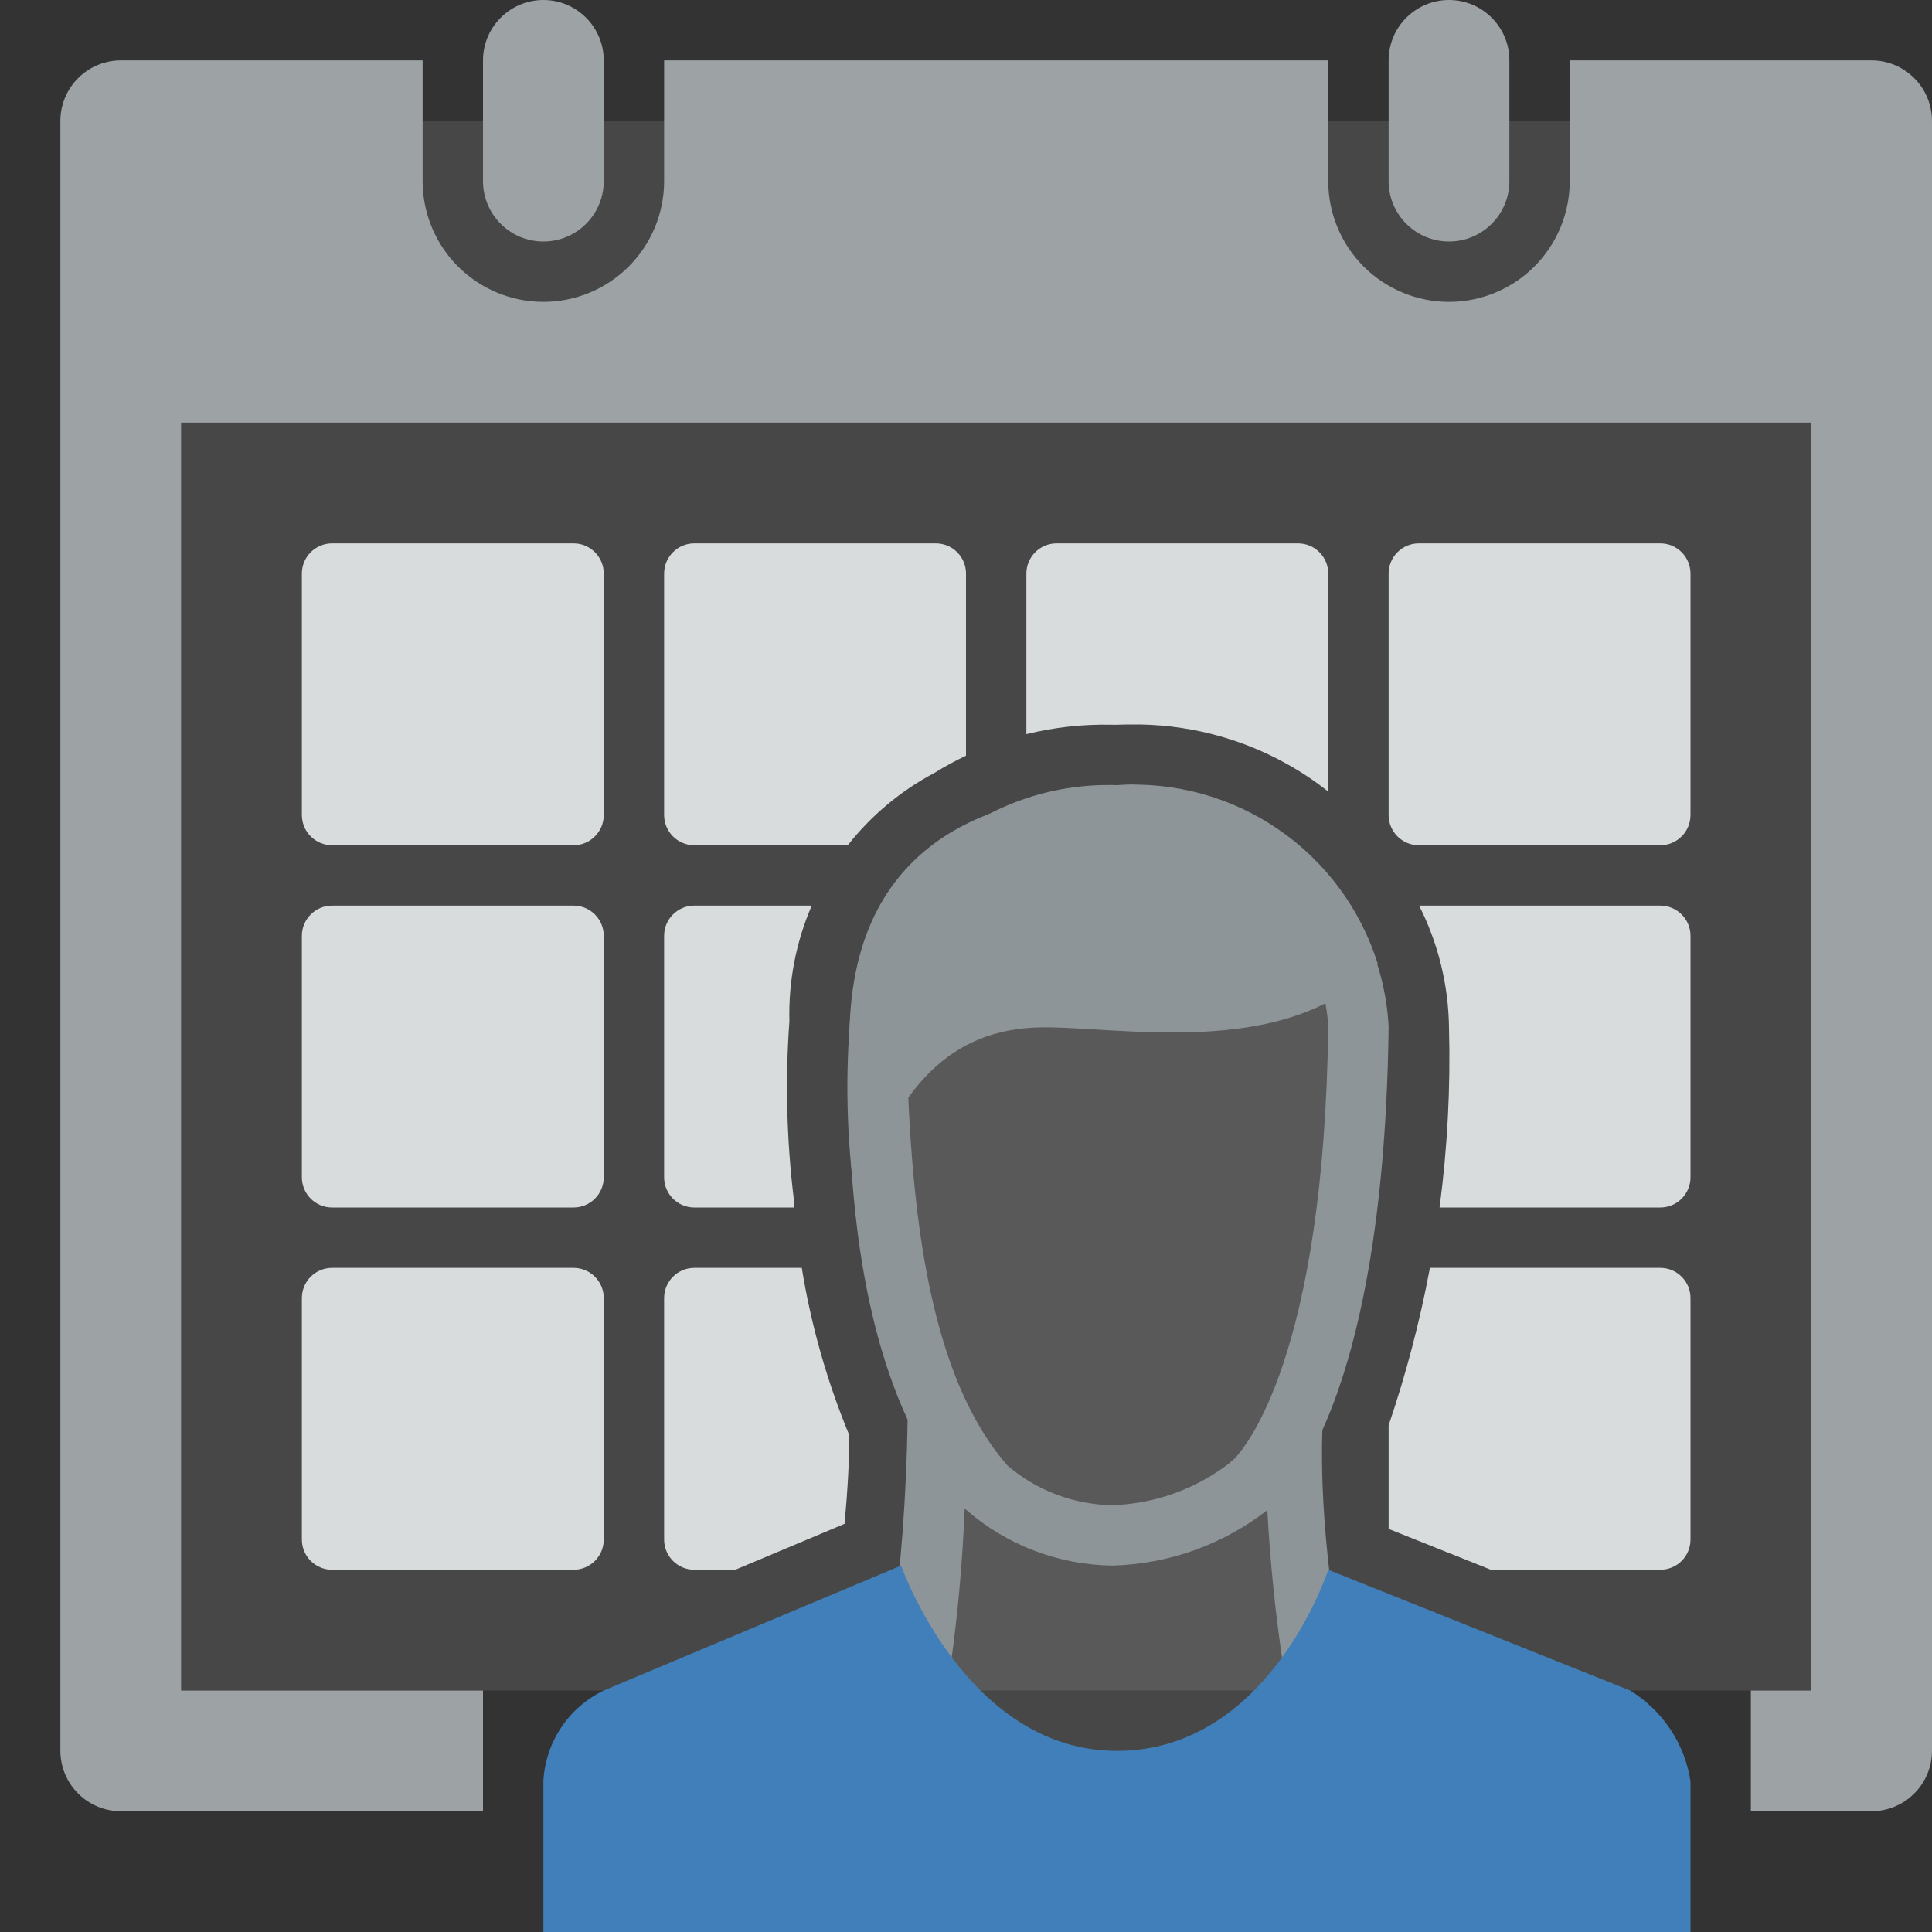 <svg width="32" height="32" viewBox="0 0 32 32" fill="none" xmlns="http://www.w3.org/2000/svg">
<rect x="0" y="0" width="32" height="32" fill="#333333" stroke="none"/>
<path opacity="0.1" d="M30 2H3V28H30V2Z" fill="white"/>
<path d="M25 1C25 0.448 24.552 0 24 0C23.448 0 23 0.448 23 1V3C23 3.552 23.448 4 24 4C24.552 4 25 3.552 25 3V1Z" fill="#9DA2A5"/>
<path d="M10 1C10 0.448 9.552 0 9 0C8.448 0 8 0.448 8 1V3C8 3.552 8.448 4 9 4C9.552 4 10 3.552 10 3V1Z" fill="#9DA2A5"/>
<path d="M31 1H26V3C26 3.53 25.789 4.039 25.414 4.414C25.039 4.789 24.53 5 24 5C23.47 5 22.961 4.789 22.586 4.414C22.211 4.039 22 3.53 22 3V1H11V3C11 3.53 10.789 4.039 10.414 4.414C10.039 4.789 9.53 5 9 5C8.47 5 7.961 4.789 7.586 4.414C7.211 4.039 7 3.53 7 3V1H2C1.735 1.001 1.481 1.106 1.294 1.294C1.106 1.481 1.001 1.735 1 2V29C1.001 29.265 1.106 29.519 1.294 29.706C1.481 29.894 1.735 29.999 2 30H8V28H3V7H30V28H29V30H31C31.265 29.999 31.519 29.894 31.706 29.706C31.894 29.519 31.999 29.265 32 29V2C31.999 1.735 31.894 1.481 31.706 1.294C31.519 1.106 31.265 1.001 31 1Z" fill="#9DA2A5"/>
<path fill-rule="evenodd" clip-rule="evenodd" d="M9.5 9H5.5C5.224 9 5 9.224 5 9.5V13.5C5 13.776 5.224 14 5.5 14H9.5C9.776 14 10 13.776 10 13.5V9.5C10 9.224 9.776 9 9.5 9ZM15.5 9H11.5C11.224 9 11 9.224 11 9.5V13.5C11 13.776 11.224 14 11.5 14H14.042C14.43 13.507 14.917 13.099 15.475 12.803C15.645 12.697 15.82 12.602 16 12.517V9.5C16 9.224 15.776 9 15.5 9ZM22 13.111C21.783 12.939 21.552 12.785 21.309 12.65C20.52 12.211 19.628 11.987 18.725 12C18.645 12 18.564 12.002 18.483 12.005L18.405 12.004C17.93 11.994 17.457 12.047 17 12.16V9.5C17 9.224 17.224 9 17.5 9H21.5C21.776 9 22 9.224 22 9.5V13.111ZM23.844 20C23.974 19.014 24.027 18.016 24 17.017C23.991 16.316 23.822 15.626 23.505 15H27.5C27.776 15 28 15.224 28 15.5V19.5C28 19.776 27.776 20 27.5 20H23.844ZM23 23.608C23.29 22.755 23.519 21.883 23.684 21H27.5C27.776 21 28 21.224 28 21.5V25.5C28 25.776 27.776 26 27.5 26H24.693L23 25.323V23.608ZM13.28 21C13.434 21.95 13.698 22.88 14.067 23.772C14.067 24.188 14.04 24.679 13.989 25.239L12.179 26H11.5C11.224 26 11 25.776 11 25.5V21.5C11 21.224 11.224 21 11.5 21H13.28ZM13.445 15C13.185 15.601 13.058 16.254 13.075 16.913C13.004 17.898 13.029 18.889 13.149 19.869C13.152 19.913 13.155 19.956 13.159 20H11.5C11.224 20 11 19.776 11 19.5V15.5C11 15.224 11.224 15 11.5 15H13.445ZM27.5 9H23.5C23.224 9 23 9.224 23 9.5V13.5C23 13.776 23.224 14 23.5 14H27.5C27.776 14 28 13.776 28 13.5V9.5C28 9.224 27.776 9 27.5 9ZM5.5 15H9.5C9.776 15 10 15.224 10 15.5V19.5C10 19.776 9.776 20 9.5 20H5.5C5.224 20 5 19.776 5 19.5V15.5C5 15.224 5.224 15 5.5 15ZM9.5 21H5.5C5.224 21 5 21.224 5 21.5V25.5C5 25.776 5.224 26 5.5 26H9.5C9.776 26 10 25.776 10 25.5V21.5C10 21.224 9.776 21 9.5 21ZM18.5 13.005C18.468 13.004 18.437 13.004 18.405 13.004C18.31 13.004 18.222 13.012 18.134 13.02C18.095 13.024 18.056 13.027 18.017 13.03C18.051 13.027 18.084 13.025 18.118 13.022C18.241 13.012 18.365 13.003 18.5 13.005ZM18.5 13.005C18.643 12.999 18.777 13.006 18.912 13.013C18.932 13.014 18.953 13.015 18.973 13.017C18.941 13.015 18.909 13.012 18.877 13.009C18.827 13.005 18.778 13 18.725 13C18.651 13 18.576 13.002 18.5 13.005Z" fill="#D9DCDD"/>
<path opacity="0.1" fill-rule="evenodd" clip-rule="evenodd" d="M14.451 17.527C14.447 17.373 14.442 17.218 14.438 17.063C14.463 16.064 14.883 15.115 15.605 14.425C16.327 13.734 17.293 13.357 18.292 13.375C21.557 13.285 22.559 15.648 22.542 17.042C22.498 20.612 21.952 22.527 21.448 23.539C21.445 23.702 21.435 23.863 21.425 24.018C21.49 26.4 21.785 28.771 22.307 31.096C19.745 31.546 17.123 31.546 14.561 31.097C15.168 28.78 15.477 26.395 15.479 24C15.479 24 15.47 23.823 15.494 23.551C14.573 21.747 14.514 19.706 14.451 17.527Z" fill="white"/>
<path fill-rule="evenodd" clip-rule="evenodd" d="M19.988 14.317C19.566 14.156 19.115 14.083 18.664 14.103H18.664L18.527 14.105C17.691 14.145 16.892 14.46 16.255 15.003C15.617 15.545 15.177 16.283 15.003 17.102C15.072 19.324 15.2 22.579 16.69 24.277C17.175 24.69 17.789 24.922 18.426 24.931C19.124 24.907 19.798 24.667 20.353 24.242C20.374 24.224 20.384 24.214 20.391 24.207C20.401 24.196 20.406 24.192 20.428 24.18C20.611 23.999 21.932 22.493 22 16.993C21.955 16.255 21.641 15.56 21.117 15.039C20.794 14.724 20.41 14.478 19.988 14.317ZM18.5 13.105C18.555 13.103 18.61 13.103 18.664 13.103H18.664C19.205 13.074 19.747 13.152 20.257 13.332C20.768 13.513 21.238 13.792 21.641 14.155C22.044 14.517 22.371 14.955 22.604 15.444C22.837 15.934 22.972 16.464 23 17.005C22.956 20.532 22.412 22.557 21.903 23.687C21.794 26.744 23 31.005 23 31.005C21.411 31.227 19.808 31.339 18.204 31.338C16.796 31.349 15.389 31.237 14 31.005C14.649 28.559 14.996 26.044 15.033 23.515C14.146 21.597 14 19.082 14.073 16.987C14.124 15.499 14.724 13.209 18.5 13.105ZM15.978 24.981C15.909 26.733 15.665 28.474 15.249 30.178C16.23 30.289 17.216 30.342 18.204 30.338C19.395 30.336 20.585 30.273 21.769 30.15C21.344 28.465 21.084 26.745 20.991 25.012C20.256 25.584 19.357 25.906 18.426 25.931C17.533 25.92 16.673 25.592 16 25.005C15.993 24.997 15.985 24.989 15.978 24.981Z" fill="#8D9599"/>
<path d="M14.073 16.987C13.997 18.015 14.036 19.048 14.19 20.068C14.768 18.13 15.641 17.099 17.11 17.021C18.358 16.954 21.313 17.63 22.819 15.961C22.535 15.056 21.955 14.271 21.171 13.735C20.388 13.199 19.447 12.942 18.5 13.005C17.39 12.967 16.309 13.361 15.484 14.103C14.658 14.846 14.152 15.879 14.073 16.987Z" fill="#8D9599"/>
<path d="M28 32H9V29.5C9.017 29.183 9.119 28.877 9.295 28.613C9.471 28.349 9.714 28.137 10 28L14.925 25.931C14.925 25.931 16 29 18.5 29C21.031 29 22 26 22 26L27 28C27.265 28.163 27.492 28.381 27.665 28.64C27.838 28.899 27.952 29.192 28 29.5V32Z" fill="#407FB9"/>
</svg>

